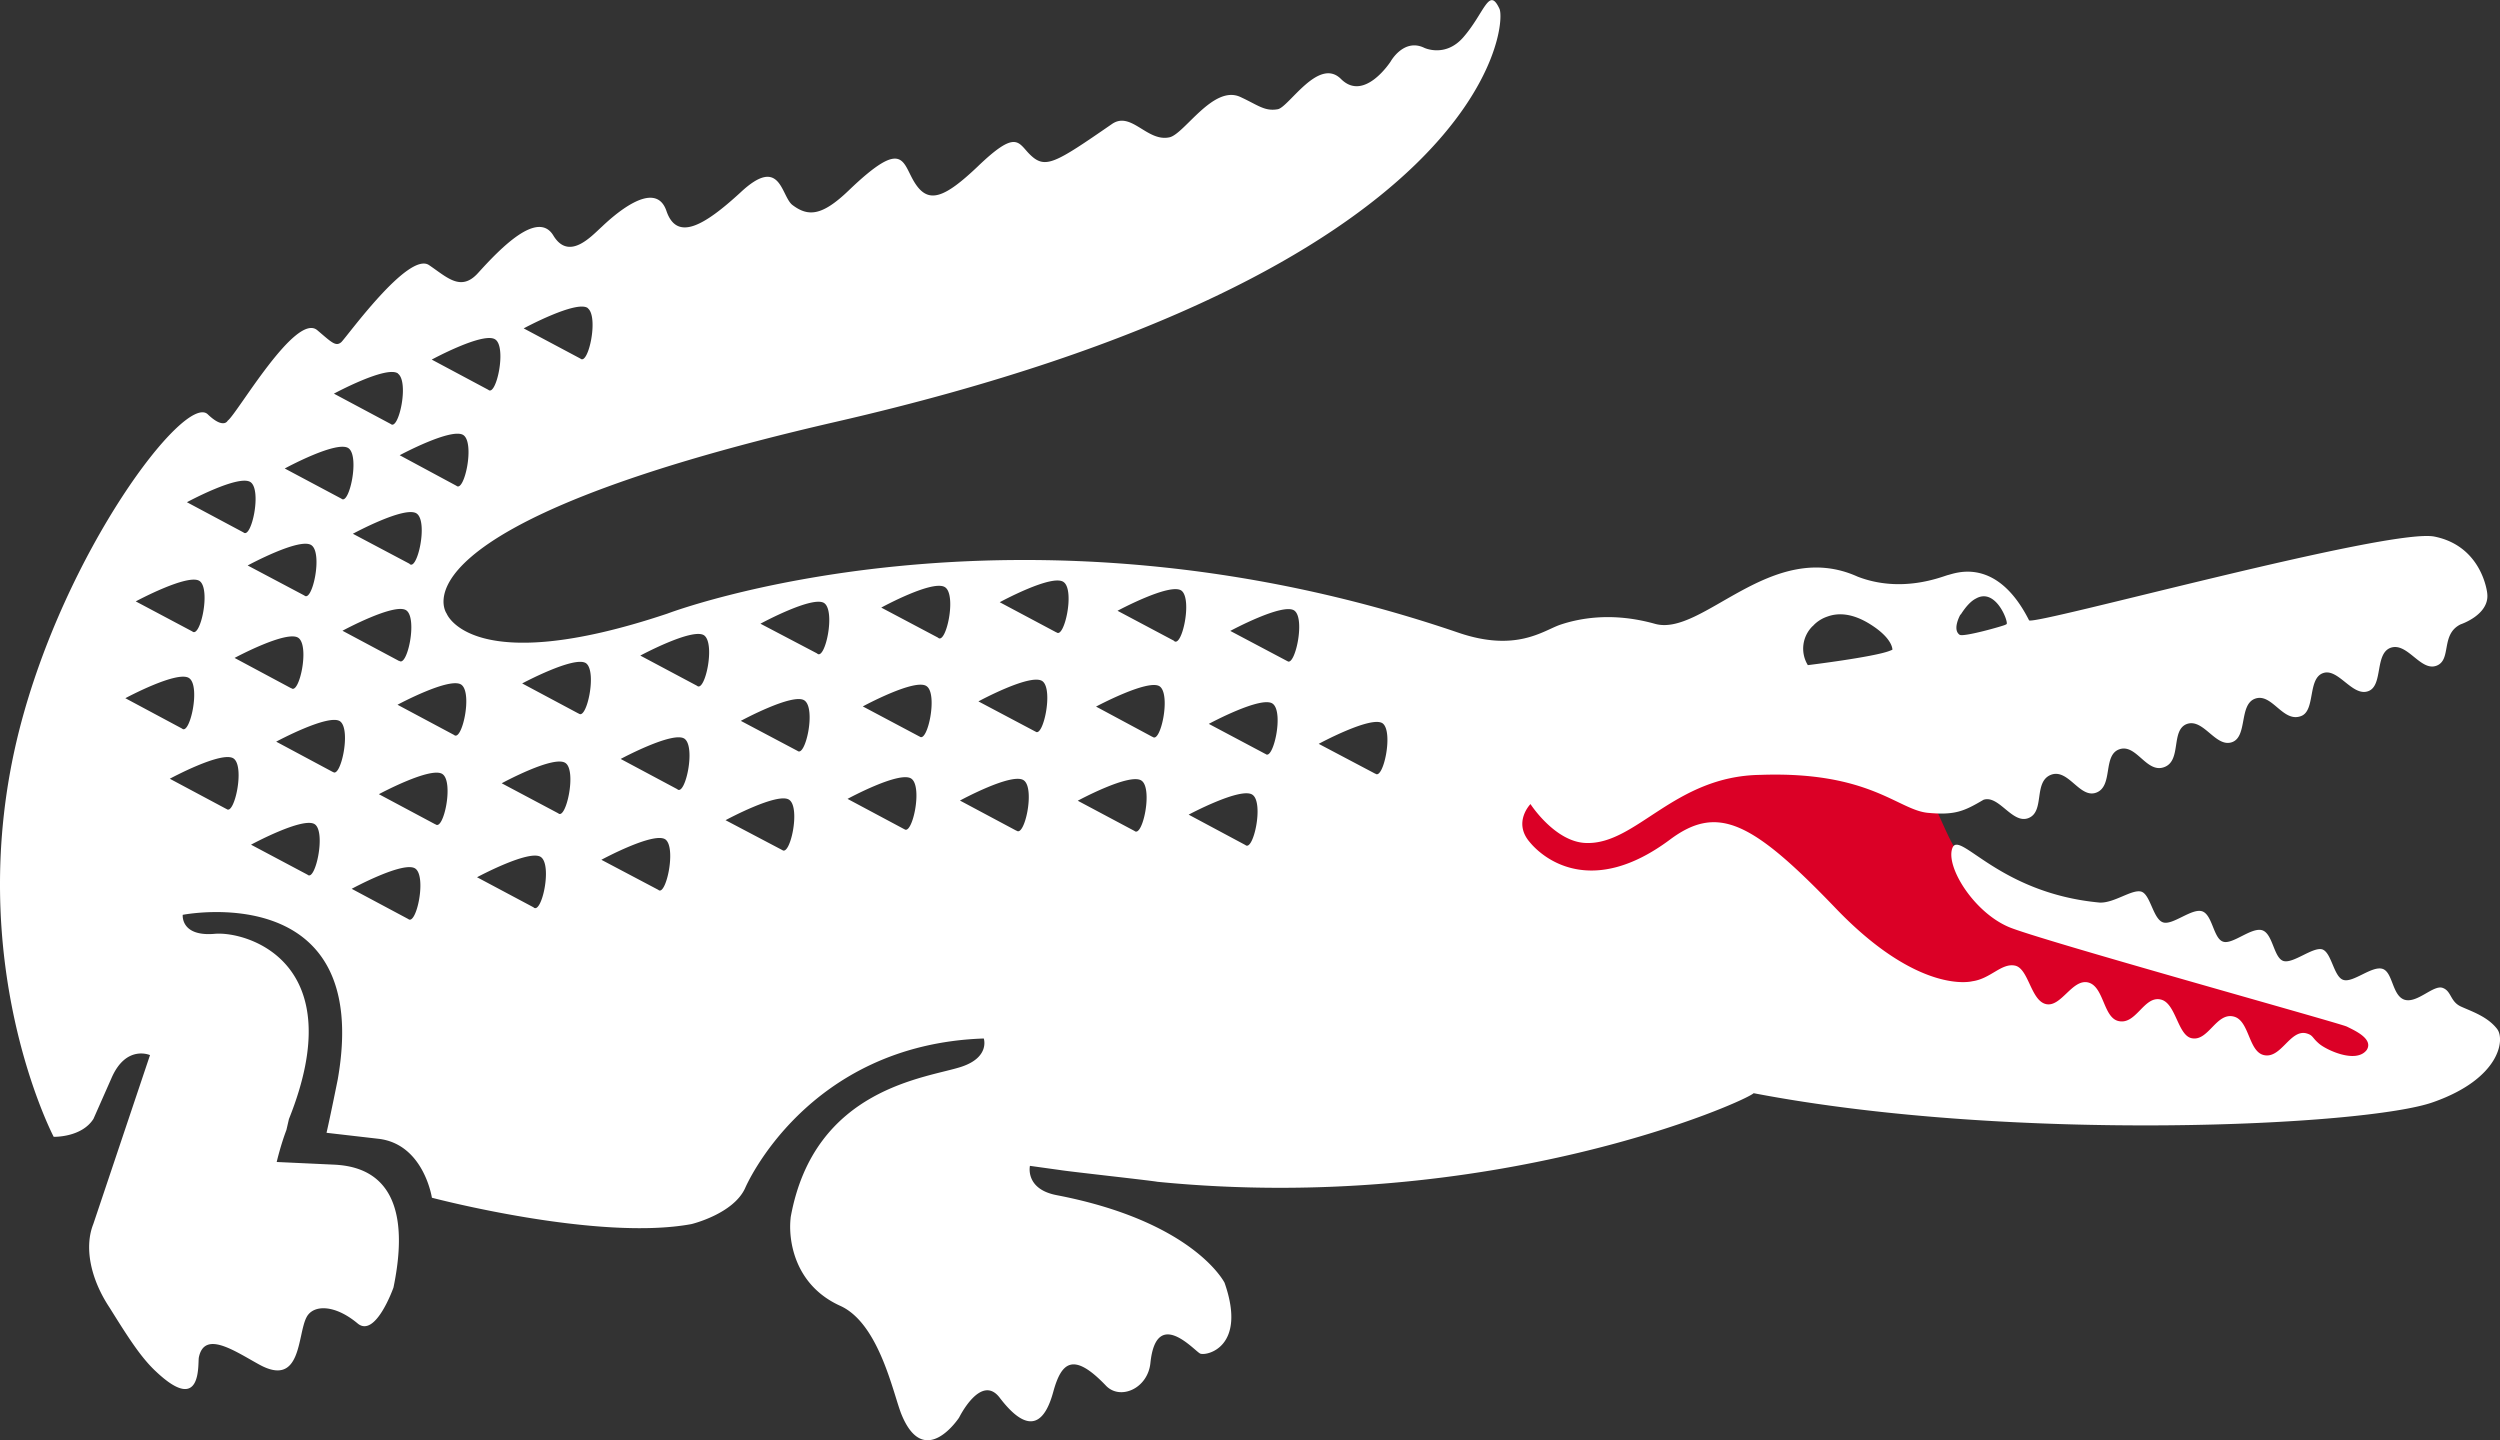 <?xml version="1.0" encoding="UTF-8" standalone="no"?>
<svg
   viewBox="0 0 14.899 8.584"
   width="14.899pt"
   height="8.584pt"
   version="1.1"
   id="svg12"
   sodipodi:docname="pink_master_pin.svg"
   xmlns:inkscape="http://www.inkscape.org/namespaces/inkscape"
   xmlns:sodipodi="http://sodipodi.sourceforge.net/DTD/sodipodi-0.dtd"
   xmlns="http://www.w3.org/2000/svg"
   xmlns:svg="http://www.w3.org/2000/svg">
  <rect x="0" y="0" width="14.899" height="8.584" fill="#333333" stroke="none"/>
  <defs
     id="defs16" />
  <sodipodi:namedview
     id="namedview14"
     pagecolor="#505050"
     bordercolor="#eeeeee"
     borderopacity="1"
     inkscape:showpageshadow="0"
     inkscape:pageopacity="0"
     inkscape:pagecheckerboard="0"
     inkscape:deskcolor="#505050"
     inkscape:document-units="pt"
     showgrid="false" />
  <path
     d="M 11.683,5.104 C 11.543,4.918 11.519,4.59 11.236,4.56 10.961,4.486 10.688,4.407 10.41,4.343 l -1.629,0.265 -0.191,0.878 2.635,0.344 0.687,0.458 1.795,0.191 0.84,-0.305 c -0.871,-0.281 -1.762,-0.505 -2.608,-0.855 -0.104,-0.048 -0.176,-0.136 -0.255,-0.214 z"
     fill="#db0026"
     fill-rule="evenodd"
     id="path7141"
     style="stroke-width:0.099" />
  <path
     d="m 14.884,6.135 c -0.058,-0.077 -0.154,-0.107 -0.219,-0.137 -0.064,-0.03 -0.055,-0.093 -0.109,-0.111 -0.055,-0.018 -0.151,0.094 -0.226,0.071 -0.074,-0.024 -0.069,-0.164 -0.131,-0.184 -0.063,-0.02 -0.175,0.084 -0.233,0.066 -0.058,-0.017 -0.07,-0.163 -0.126,-0.182 -0.056,-0.017 -0.174,0.087 -0.232,0.069 -0.058,-0.019 -0.062,-0.162 -0.126,-0.183 -0.064,-0.02 -0.177,0.087 -0.233,0.068 -0.058,-0.018 -0.063,-0.16 -0.125,-0.181 -0.062,-0.02 -0.176,0.085 -0.233,0.066 -0.059,-0.019 -0.075,-0.165 -0.129,-0.183 -0.055,-0.017 -0.162,0.069 -0.249,0.065 -0.605,-0.056 -0.836,-0.437 -0.878,-0.324 -0.04,0.11 0.126,0.379 0.335,0.469 0.167,0.073 1.969,0.572 2.016,0.594 0.046,0.023 0.16,0.073 0.119,0.139 -0.063,0.084 -0.239,9.93e-4 -0.283,-0.036 -0.045,-0.038 -0.035,-0.051 -0.078,-0.063 -0.097,-0.023 -0.15,0.153 -0.252,0.13 -0.093,-0.021 -0.086,-0.208 -0.181,-0.23 -0.104,-0.025 -0.151,0.152 -0.251,0.129 -0.082,-0.019 -0.093,-0.209 -0.182,-0.23 -0.101,-0.025 -0.147,0.153 -0.253,0.128 -0.091,-0.021 -0.086,-0.207 -0.181,-0.23 -0.095,-0.022 -0.161,0.15 -0.251,0.129 -0.09,-0.021 -0.103,-0.21 -0.183,-0.229 -0.082,-0.018 -0.146,0.078 -0.256,0.093 0,0 -0.315,0.085 -0.814,-0.435 -0.499,-0.52 -0.704,-0.621 -0.988,-0.409 -0.464,0.346 -0.752,0.117 -0.836,0.014 -0.101,-0.118 0.005,-0.226 0.005,-0.226 0,0 0.147,0.228 0.333,0.232 0.299,0.009 0.524,-0.399 1.037,-0.406 0.649,-0.023 0.818,0.207 0.996,0.226 0.164,0.016 0.219,-0.01 0.333,-0.077 h -5.94e-4 c 0.092,-0.033 0.172,0.145 0.268,0.109 0.102,-0.038 0.028,-0.218 0.137,-0.259 0.103,-0.037 0.17,0.143 0.268,0.107 0.103,-0.038 0.038,-0.222 0.137,-0.258 0.102,-0.037 0.162,0.145 0.268,0.106 0.106,-0.038 0.038,-0.22 0.135,-0.257 0.1,-0.036 0.172,0.143 0.27,0.108 0.093,-0.033 0.04,-0.224 0.137,-0.259 0.101,-0.036 0.165,0.144 0.273,0.104 0.088,-0.031 0.039,-0.222 0.131,-0.256 0.091,-0.034 0.176,0.143 0.271,0.107 0.089,-0.033 0.037,-0.222 0.132,-0.258 0.1,-0.036 0.178,0.141 0.273,0.107 0.094,-0.034 0.023,-0.187 0.145,-0.247 0,0 0.17,-0.056 0.159,-0.18 -0.001,-0.021 -0.037,-0.287 -0.315,-0.343 -0.269,-0.054 -2.388,0.532 -2.416,0.499 -0.195,-0.386 -0.445,-0.278 -0.483,-0.27 -0.038,0.01 -0.275,0.111 -0.538,0.01 -0.515,-0.233 -0.926,0.36 -1.208,0.281 -0.26,-0.073 -0.458,-0.031 -0.567,0.006 -0.1,0.035 -0.261,0.164 -0.604,0.047 C 6.046,2.867 3.977,3.657 3.977,3.657 c -1.166,0.39 -1.315,0 -1.315,0 0,0 -0.384,-0.521 2.319,-1.143 3.884,-0.892 4.001,-2.369 3.955,-2.462 -0.063,-0.135 -0.088,0.024 -0.216,0.171 -0.107,0.122 -0.232,0.062 -0.232,0.062 -0.122,-0.059 -0.2,0.081 -0.2,0.081 0,0 -0.157,0.244 -0.296,0.105 -0.134,-0.134 -0.311,0.168 -0.377,0.18 -0.079,0.014 -0.118,-0.025 -0.225,-0.074 -0.16,-0.071 -0.331,0.22 -0.419,0.241 -0.134,0.031 -0.229,-0.158 -0.344,-0.079 -0.345,0.238 -0.399,0.272 -0.492,0.179 -0.069,-0.07 -0.079,-0.146 -0.309,0.075 C 5.629,1.18 5.535,1.215 5.456,1.096 5.375,0.975 5.396,0.811 5.059,1.134 4.898,1.289 4.816,1.292 4.723,1.222 4.654,1.17 4.654,0.921 4.413,1.147 4.193,1.349 4.034,1.438 3.972,1.258 3.904,1.056 3.645,1.296 3.586,1.352 3.524,1.408 3.391,1.557 3.298,1.404 3.205,1.249 2.982,1.48 2.849,1.627 2.747,1.74 2.665,1.653 2.557,1.58 2.434,1.496 2.067,2.008 2.034,2.039 c -0.033,0.029 -0.059,0 -0.143,-0.071 -0.129,-0.11 -0.478,0.499 -0.534,0.539 0,0 -0.024,0.053 -0.119,-0.038 -0.135,-0.129 -0.853,0.816 -1.124,1.885 -0.346,1.37 0.206,2.421 0.206,2.421 0,0 0.166,0.005 0.237,-0.107 l 0.107,-0.242 c 0.087,-0.202 0.23,-0.138 0.23,-0.138 l -0.338,1.007 c -0.053,0.133 -0.021,0.32 0.097,0.498 0.111,0.178 0.188,0.299 0.278,0.382 0.275,0.259 0.247,-0.047 0.254,-0.085 0.033,-0.164 0.214,-0.038 0.356,0.04 0.258,0.145 0.23,-0.175 0.286,-0.28 0.039,-0.075 0.166,-0.078 0.304,0.037 0.107,0.09 0.214,-0.214 0.214,-0.214 0.134,-0.648 -0.181,-0.723 -0.351,-0.732 l -0.345,-0.016 c 0,0 0.023,-0.099 0.058,-0.191 l 0.015,-0.065 C 2.098,5.731 1.47,5.55 1.282,5.565 1.075,5.584 1.089,5.452 1.089,5.452 c 0,0 1.135,-0.224 0.924,0.98 0,0 -0.042,0.21 -0.067,0.319 l 0.312,0.036 c 0.268,0.033 0.316,0.351 0.316,0.351 0,0 0.987,0.261 1.547,0.157 0,0 0.25,-0.06 0.32,-0.215 0,0 0.363,-0.855 1.422,-0.891 0,0 0.038,0.111 -0.132,0.168 -0.203,0.068 -0.879,0.122 -1.019,0.898 v 0.003 c -0.015,0.127 0.019,0.399 0.295,0.524 0.236,0.106 0.318,0.535 0.367,0.651 0.137,0.329 0.342,0.015 0.342,0.015 0,0 0.13,-0.265 0.242,-0.118 0.189,0.248 0.276,0.123 0.319,-0.035 0.047,-0.171 0.115,-0.245 0.313,-0.038 0.084,0.09 0.25,0.02 0.266,-0.134 0.035,-0.339 0.264,-0.07 0.297,-0.056 0.039,0.015 0.279,-0.039 0.145,-0.422 0,0 -0.181,-0.364 -0.999,-0.522 -0.192,-0.036 -0.161,-0.175 -0.161,-0.175 l 0.18,0.025 c 0.053,0.009 0.529,0.061 0.58,0.07 1.994,0.197 3.507,-0.48 3.553,-0.528 1.549,0.297 3.656,0.196 4.051,0.053 0.397,-0.14 0.427,-0.372 0.381,-0.434 z M 11.685,3.663 c 0.033,-0.052 0.063,-0.082 0.091,-0.096 0.12,-0.068 0.197,0.146 0.182,0.153 -6.92e-4,3.978e-4 -0.003,0.001 -0.005,0.002 -2.01e-4,2.982e-4 -2.01e-4,0.001 -4.01e-4,0.001 -0.019,0.009 -0.251,0.075 -0.274,0.06 -0.046,-0.032 0.005,-0.121 0.005,-0.121 z m -0.881,0.068 c 0,0 0.03,-0.038 0.088,-0.057 0.058,-0.021 0.144,-0.024 0.258,0.049 0.132,0.084 0.128,0.149 0.128,0.149 a 0.165,0.165 0 0 1 -0.017,0.007 c -0.095,0.037 -0.487,0.085 -0.487,0.085 a 0.188,0.188 0 0 1 0.029,-0.233 z M 3.503,1.837 c 0.066,0.051 0.003,0.343 -0.044,0.3 L 3.121,1.957 c 0,0 0.315,-0.17 0.382,-0.121 z m -0.55,0.187 c 0.067,0.049 0.004,0.342 -0.043,0.299 L 2.573,2.143 c 1.002e-4,0 0.313,-0.17 0.38,-0.119 z M 2.763,2.594 c 0.067,0.05 0.004,0.343 -0.043,0.301 L 2.382,2.713 c 0,0 0.314,-0.169 0.381,-0.119 z M 2.441,3.36 2.103,3.181 c 0,0 0.314,-0.17 0.381,-0.12 0.068,0.05 0.003,0.343 -0.043,0.3 z M 2.378,3.939 2.041,3.759 c 0,0 0.314,-0.17 0.381,-0.121 0.067,0.049 0.005,0.341 -0.043,0.3 z m -0.006,-1.712 c 0.067,0.05 0.004,0.341 -0.043,0.3 L 1.99,2.346 c 0,0 0.315,-0.17 0.382,-0.12 z M 2.078,2.672 c 0.066,0.05 0.003,0.341 -0.043,0.3 L 1.697,2.792 c 0,0 0.314,-0.171 0.381,-0.12 z M 1.476,3.37 c 0,0 0.315,-0.171 0.381,-0.12 0.067,0.049 0.004,0.342 -0.043,0.299 z M 1.734,4.101 1.398,3.921 c 0,0 0.314,-0.169 0.381,-0.119 0.067,0.05 0.004,0.341 -0.043,0.299 z M 1.494,2.874 c 0.067,0.049 0.004,0.341 -0.043,0.299 L 1.114,2.993 c 0,0 0.312,-0.169 0.38,-0.119 z M 1.19,3.463 c 0.067,0.049 0.004,0.343 -0.044,0.3 L 0.809,3.584 c 1.002e-4,0 0.314,-0.169 0.381,-0.121 z M 0.747,4.161 c 0,0 0.314,-0.169 0.381,-0.119 0.068,0.049 0.003,0.342 -0.043,0.3 z M 1.349,4.821 1.012,4.641 c 0,0 0.314,-0.17 0.381,-0.12 0.067,0.05 0.003,0.342 -0.043,0.3 z m 0.484,0.392 -0.337,-0.179 c 0,0 0.314,-0.17 0.381,-0.121 0.066,0.049 0.002,0.343 -0.044,0.3 z M 1.984,4.601 1.646,4.42 c 0,0 0.314,-0.169 0.381,-0.121 0.067,0.05 0.003,0.342 -0.043,0.301 z M 2.433,5.477 2.096,5.297 c 0,0 0.313,-0.17 0.38,-0.12 0.067,0.05 0.005,0.341 -0.043,0.3 z M 2.595,4.913 2.258,4.733 c 0,0 0.314,-0.169 0.38,-0.119 0.067,0.049 0.005,0.342 -0.043,0.298 z M 2.706,4.38 2.369,4.2 c 0,0 0.314,-0.169 0.381,-0.119 0.067,0.05 0.003,0.341 -0.044,0.299 z M 3.181,5.408 2.843,5.228 c 0,0 0.314,-0.169 0.381,-0.12 0.068,0.05 0.004,0.343 -0.044,0.3 z M 3.327,4.847 2.99,4.668 c 0,0 0.314,-0.171 0.381,-0.12 0.066,0.048 0.002,0.341 -0.044,0.299 z M 3.449,4.253 3.112,4.073 c 0,0 0.314,-0.168 0.381,-0.12 0.066,0.05 0.003,0.342 -0.044,0.299 z M 3.923,5.303 3.584,5.124 c 0,0 0.314,-0.17 0.382,-0.121 0.066,0.051 0.002,0.343 -0.043,0.3 z M 4.036,4.703 3.699,4.523 c 0,0 0.314,-0.169 0.381,-0.12 0.067,0.05 0.004,0.341 -0.043,0.301 z M 4.154,4.087 3.816,3.907 c 0,0 0.314,-0.169 0.381,-0.12 0.067,0.051 0.004,0.342 -0.043,0.3 z m 0.508,0.979 -0.338,-0.178 c 0,0 0.314,-0.17 0.38,-0.121 0.068,0.049 0.004,0.341 -0.043,0.298 z M 4.753,4.475 4.415,4.296 c 0,0 0.314,-0.17 0.38,-0.121 0.069,0.05 0.004,0.343 -0.043,0.299 z M 4.871,3.895 4.532,3.717 c 0,0 0.315,-0.171 0.381,-0.122 0.067,0.05 0.004,0.343 -0.043,0.3 z m 0.517,1.046 -0.337,-0.18 c 0,0 0.313,-0.17 0.381,-0.12 0.068,0.05 0.004,0.342 -0.043,0.3 z M 5.479,4.389 5.142,4.21 c 0,0 0.315,-0.171 0.381,-0.12 0.067,0.048 0.004,0.342 -0.043,0.299 z M 5.59,3.8 5.252,3.621 c 0,0 0.314,-0.172 0.382,-0.12 0.067,0.05 0.004,0.341 -0.043,0.3 z m 0.468,1.151 -0.337,-0.18 c 0,0 0.314,-0.171 0.381,-0.12 0.067,0.049 0.004,0.341 -0.044,0.299 z M 6.169,4.359 5.831,4.18 c 0,0 0.315,-0.171 0.382,-0.12 0.066,0.05 0.003,0.342 -0.043,0.299 z M 6.296,3.769 5.958,3.589 c 0,0 0.314,-0.171 0.381,-0.12 0.068,0.049 0.003,0.342 -0.043,0.299 z m 0.465,1.183 -0.338,-0.18 c 0,0 0.314,-0.17 0.381,-0.119 0.067,0.049 0.005,0.341 -0.043,0.299 z M 6.869,4.392 6.532,4.211 c 0,0 0.314,-0.168 0.38,-0.12 0.067,0.05 0.004,0.343 -0.043,0.3 z m 0.128,-0.573 -0.337,-0.179 c 0,0 0.314,-0.169 0.381,-0.12 0.066,0.05 0.003,0.342 -0.044,0.3 z m 0.425,1.217 -0.338,-0.181 c 0,0 0.314,-0.168 0.381,-0.118 0.068,0.049 0.004,0.341 -0.043,0.299 z M 7.541,4.493 7.204,4.314 c 0,0 0.315,-0.17 0.381,-0.12 0.068,0.051 0.002,0.342 -0.043,0.299 z M 7.67,3.939 7.332,3.76 c 0,0 0.315,-0.17 0.382,-0.121 0.067,0.049 0.002,0.341 -0.043,0.3 z m 0.526,0.672 -0.337,-0.178 c 0,0 0.314,-0.17 0.381,-0.122 0.066,0.05 0.003,0.342 -0.044,0.299 z"
     fill="#004526"
     id="path7143"
     style="fill:#ffffff;stroke-width:0.099" />
</svg>
